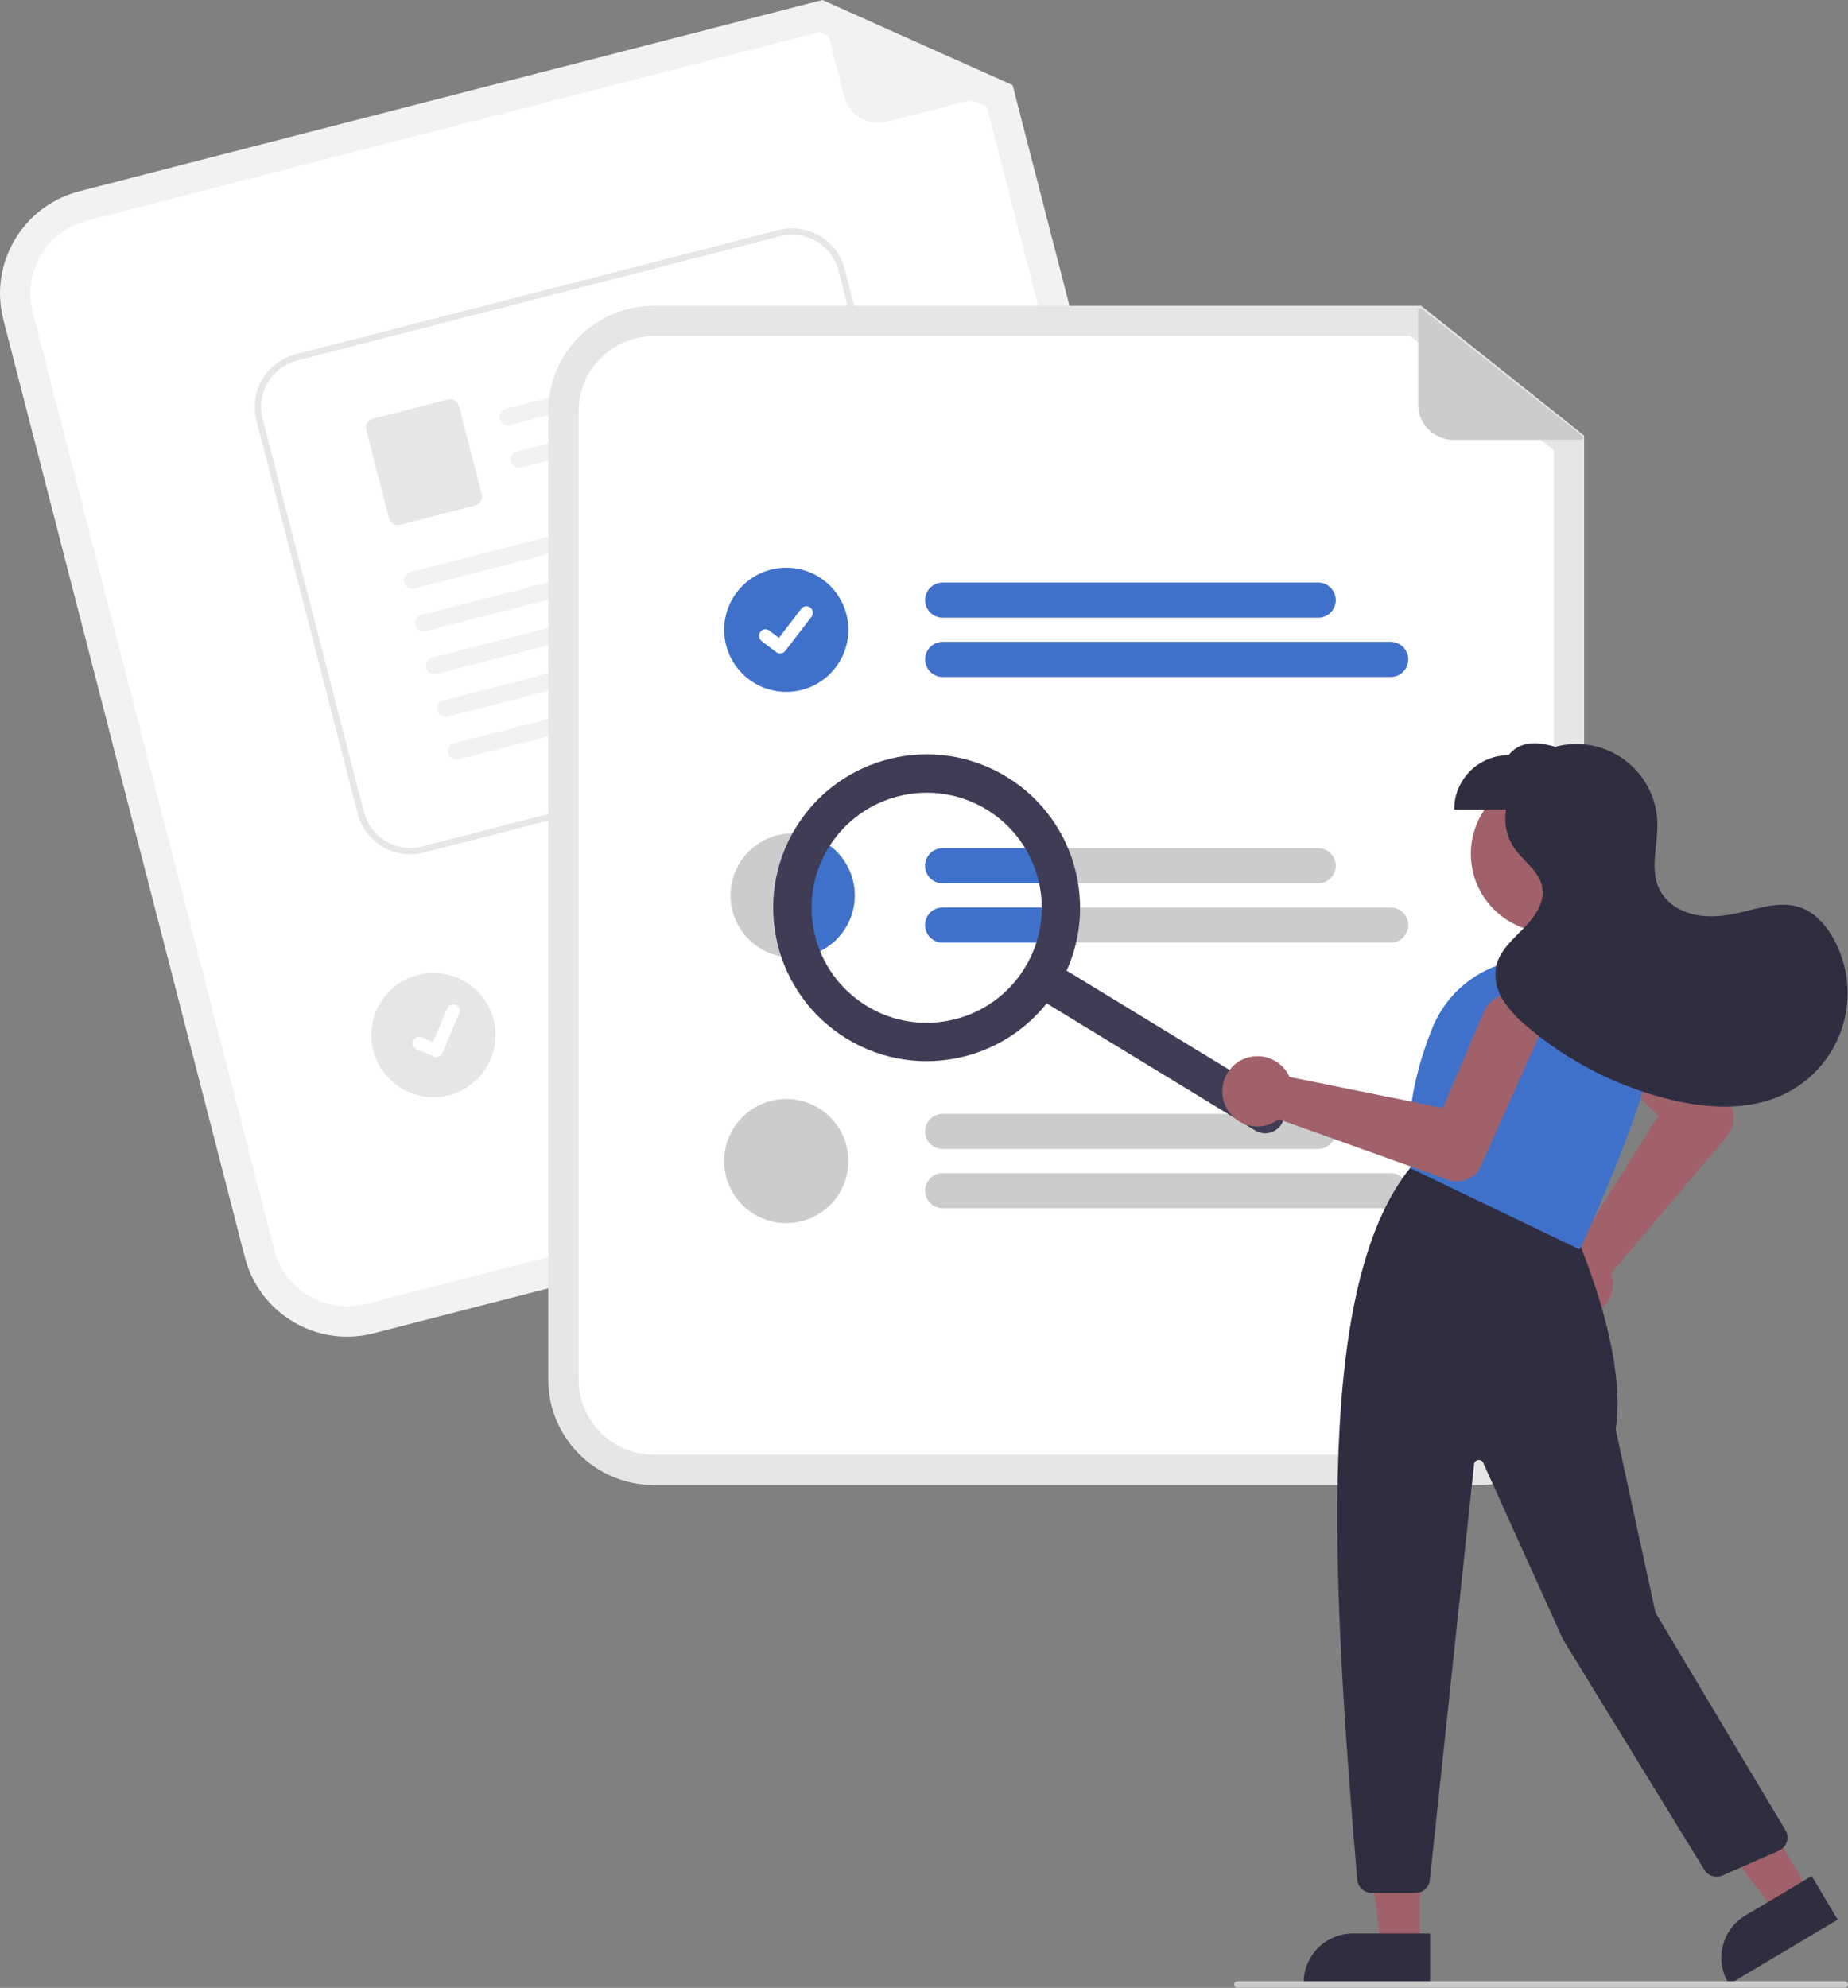 <?xml version="1.0" encoding="UTF-8"?>
<svg xmlns="http://www.w3.org/2000/svg" xmlns:xlink="http://www.w3.org/1999/xlink" width="437px" height="470px" viewBox="0 0 437 470" version="1.1">
<rect x="0" y="0" width="437" height="470" fill="#808080" stroke="none"/>
<g id="surface1">
<path style=" stroke:none;fill-rule:nonzero;fill:rgb(94.902%,94.902%,94.902%);fill-opacity:1;" d="M 277.203 266.629 L 88.305 315.246 C 74.961 318.664 61.367 310.645 57.918 297.316 L 0.793 75.598 C -2.629 62.262 5.398 48.676 18.73 45.23 L 194.473 0 L 239.453 20.125 L 295.141 236.266 C 298.562 249.598 290.535 263.184 277.203 266.629 Z M 277.203 266.629 "/>
<path style=" stroke:none;fill-rule:nonzero;fill:rgb(100%,100%,100%);fill-opacity:1;" d="M 20.523 52.18 C 11.027 54.637 5.312 64.309 7.746 73.805 L 64.875 295.527 C 67.332 305.016 77.012 310.73 86.512 308.297 L 275.41 259.68 C 284.906 257.223 290.621 247.551 288.188 238.055 L 233.359 25.266 L 193.828 7.578 Z M 20.523 52.18 "/>
<path style=" stroke:none;fill-rule:nonzero;fill:rgb(94.902%,94.902%,94.902%);fill-opacity:1;" d="M 238.973 21.27 L 209.738 28.793 C 205.293 29.938 200.762 27.262 199.617 22.82 L 194.059 1.242 C 194.008 1.047 194.074 0.844 194.227 0.715 C 194.379 0.586 194.59 0.559 194.773 0.637 L 239.055 20.293 C 239.254 20.383 239.379 20.59 239.359 20.809 C 239.344 21.031 239.188 21.215 238.973 21.27 Z M 238.973 21.27 "/>
<path style=" stroke:none;fill-rule:nonzero;fill:rgb(80%,80%,80%);fill-opacity:1;" d="M 223.594 210.613 L 137.59 232.75 C 135.367 233.32 133.102 231.984 132.527 229.762 C 131.957 227.543 133.293 225.277 135.516 224.707 L 221.52 202.57 C 223.742 202 226.008 203.336 226.578 205.559 C 227.152 207.777 225.812 210.043 223.594 210.613 Z M 223.594 210.613 "/>
<path style=" stroke:none;fill-rule:nonzero;fill:rgb(80%,80%,80%);fill-opacity:1;" d="M 243.688 219.914 L 141.086 246.32 C 138.863 246.891 136.598 245.555 136.027 243.336 C 135.453 241.113 136.793 238.852 139.012 238.277 L 241.613 211.871 C 243.836 211.301 246.098 212.641 246.668 214.859 C 247.242 217.078 245.906 219.34 243.688 219.914 Z M 243.688 219.914 "/>
<path style=" stroke:none;fill-rule:nonzero;fill:rgb(90.196%,90.196%,90.196%);fill-opacity:1;" d="M 117.172 244.73 C 117.172 252.836 110.598 259.406 102.488 259.406 C 94.375 259.406 87.801 252.836 87.801 244.73 C 87.801 236.625 94.375 230.055 102.488 230.055 C 110.598 230.055 117.172 236.625 117.172 244.73 Z M 117.172 244.73 "/>
<path style=" stroke:none;fill-rule:nonzero;fill:rgb(100%,100%,100%);fill-opacity:1;" d="M 214.449 172.203 L 100.227 201.59 C 93.352 203.352 86.352 199.219 84.574 192.352 L 60.637 99.418 C 58.879 92.547 63.012 85.551 69.883 83.773 L 184.102 54.391 C 190.977 52.629 197.977 56.762 199.754 63.629 L 223.691 156.562 C 225.453 163.43 221.316 170.43 214.449 172.203 Z M 214.449 172.203 "/>
<path style=" stroke:none;fill-rule:nonzero;fill:rgb(90.196%,90.196%,90.196%);fill-opacity:1;" d="M 214.449 172.203 L 100.227 201.59 C 93.352 203.352 86.352 199.219 84.574 192.352 L 60.637 99.418 C 58.879 92.547 63.012 85.551 69.883 83.773 L 184.102 54.391 C 190.977 52.629 197.977 56.762 199.754 63.629 L 223.691 156.562 C 225.453 163.43 221.316 170.43 214.449 172.203 Z M 70.258 85.238 C 64.199 86.805 60.551 92.98 62.102 99.039 L 86.039 191.977 C 87.605 198.035 93.785 201.68 99.848 200.125 L 214.07 170.742 C 220.133 169.176 223.781 163 222.227 156.938 L 198.289 64.004 C 196.723 57.945 190.543 54.301 184.48 55.852 Z M 70.258 85.238 "/>
<path style=" stroke:none;fill-rule:nonzero;fill:rgb(94.902%,94.902%,94.902%);fill-opacity:1;" d="M 178.309 85.637 L 120.664 100.469 C 119.617 100.762 118.523 100.191 118.16 99.168 C 117.996 98.648 118.055 98.086 118.32 97.605 C 118.582 97.129 119.031 96.781 119.562 96.648 L 178.242 81.551 C 180.613 82.75 179.988 85.207 178.309 85.637 Z M 178.309 85.637 "/>
<path style=" stroke:none;fill-rule:nonzero;fill:rgb(94.902%,94.902%,94.902%);fill-opacity:1;" d="M 180.91 95.742 L 123.266 110.574 C 122.219 110.867 121.125 110.297 120.766 109.277 C 120.598 108.754 120.656 108.191 120.922 107.715 C 121.188 107.234 121.637 106.887 122.164 106.754 L 180.844 91.656 C 183.215 92.855 182.59 95.312 180.91 95.742 Z M 180.91 95.742 "/>
<path style=" stroke:none;fill-rule:nonzero;fill:rgb(90.196%,90.196%,90.196%);fill-opacity:1;" d="M 112.285 119.535 L 94.691 124.059 C 93.496 124.367 92.277 123.648 91.969 122.453 L 86.625 101.703 C 86.316 100.508 87.035 99.289 88.234 98.98 L 105.824 94.453 C 107.023 94.148 108.242 94.867 108.551 96.062 L 113.895 116.812 C 114.199 118.008 113.48 119.227 112.285 119.535 Z M 112.285 119.535 "/>
<path style=" stroke:none;fill-rule:nonzero;fill:rgb(94.902%,94.902%,94.902%);fill-opacity:1;" d="M 186.074 116.477 L 98.094 139.113 C 97.047 139.402 95.957 138.836 95.594 137.812 C 95.43 137.293 95.484 136.727 95.75 136.25 C 96.016 135.773 96.465 135.426 96.992 135.289 L 186.008 112.391 C 188.379 113.59 187.754 116.047 186.074 116.477 Z M 186.074 116.477 "/>
<path style=" stroke:none;fill-rule:nonzero;fill:rgb(94.902%,94.902%,94.902%);fill-opacity:1;" d="M 188.676 126.586 L 100.699 149.223 C 99.652 149.512 98.559 148.945 98.195 147.922 C 98.031 147.402 98.09 146.836 98.355 146.359 C 98.621 145.883 99.07 145.535 99.598 145.398 L 188.609 122.5 C 190.98 123.699 190.355 126.156 188.676 126.586 Z M 188.676 126.586 "/>
<path style=" stroke:none;fill-rule:nonzero;fill:rgb(94.902%,94.902%,94.902%);fill-opacity:1;" d="M 191.277 136.688 L 103.301 159.324 C 102.254 159.613 101.16 159.047 100.797 158.023 C 100.633 157.504 100.691 156.938 100.957 156.461 C 101.223 155.984 101.672 155.637 102.199 155.5 L 191.211 132.602 C 193.582 133.801 192.961 136.258 191.277 136.688 Z M 191.277 136.688 "/>
<path style=" stroke:none;fill-rule:nonzero;fill:rgb(94.902%,94.902%,94.902%);fill-opacity:1;" d="M 193.883 146.797 L 105.902 169.43 C 104.859 169.723 103.766 169.156 103.402 168.133 C 103.238 167.613 103.293 167.047 103.559 166.57 C 103.824 166.094 104.273 165.746 104.805 165.609 L 193.816 142.711 C 196.188 143.91 195.562 146.363 193.883 146.797 Z M 193.883 146.797 "/>
<path style=" stroke:none;fill-rule:nonzero;fill:rgb(94.902%,94.902%,94.902%);fill-opacity:1;" d="M 196.484 156.898 L 108.504 179.535 C 107.461 179.824 106.367 179.258 106.004 178.234 C 105.84 177.715 105.898 177.148 106.16 176.672 C 106.426 176.195 106.875 175.848 107.406 175.711 L 196.418 152.812 C 198.789 154.012 198.164 156.469 196.484 156.898 Z M 196.484 156.898 "/>
<path style=" stroke:none;fill-rule:nonzero;fill:rgb(100%,100%,100%);fill-opacity:1;" d="M 103.57 249.875 C 103.25 249.957 102.914 249.934 102.605 249.809 L 102.59 249.801 L 98.586 248.105 C 98.082 247.891 97.73 247.426 97.664 246.883 C 97.598 246.336 97.824 245.801 98.266 245.469 C 98.703 245.141 99.285 245.07 99.789 245.285 L 102.379 246.387 L 105.777 238.402 C 106.109 237.621 107.008 237.258 107.789 237.59 L 107.77 237.641 L 107.789 237.59 C 108.566 237.922 108.93 238.82 108.602 239.602 L 104.602 248.992 C 104.414 249.43 104.035 249.754 103.57 249.875 Z M 103.57 249.875 "/>
<path style=" stroke:none;fill-rule:nonzero;fill:rgb(90.196%,90.196%,90.196%);fill-opacity:1;" d="M 349.656 351.121 L 154.594 351.121 C 140.82 351.105 129.66 339.953 129.645 326.188 L 129.645 97.23 C 129.66 83.469 140.82 72.312 154.594 72.297 L 336.066 72.297 L 374.605 102.996 L 374.605 326.188 C 374.59 339.953 363.43 351.105 349.656 351.121 Z M 349.656 351.121 "/>
<path style=" stroke:none;fill-rule:nonzero;fill:rgb(100%,100%,100%);fill-opacity:1;" d="M 154.594 79.477 C 144.785 79.484 136.84 87.43 136.828 97.23 L 136.828 326.188 C 136.84 335.988 144.785 343.934 154.594 343.945 L 349.656 343.945 C 359.465 343.934 367.414 335.988 367.426 326.188 L 367.426 106.453 L 333.555 79.477 Z M 154.594 79.477 "/>
<path style=" stroke:none;fill-rule:nonzero;fill:rgb(24.706%,44.314%,79.608%);fill-opacity:1;" d="M 311.719 146.051 L 222.906 146.051 C 220.613 146.051 218.754 144.191 218.754 141.895 C 218.754 139.602 220.613 137.742 222.906 137.742 L 311.719 137.742 C 314.012 137.742 315.871 139.602 315.871 141.895 C 315.871 144.191 314.012 146.051 311.719 146.051 Z M 311.719 146.051 "/>
<path style=" stroke:none;fill-rule:nonzero;fill:rgb(24.706%,44.314%,79.608%);fill-opacity:1;" d="M 328.855 160.062 L 222.906 160.062 C 220.617 160.059 218.758 158.203 218.758 155.91 C 218.758 153.621 220.617 151.762 222.906 151.758 L 328.855 151.758 C 330.34 151.758 331.715 152.547 332.457 153.832 C 333.203 155.117 333.203 156.703 332.457 157.988 C 331.715 159.273 330.34 160.066 328.855 160.062 Z M 328.855 160.062 "/>
<path style=" stroke:none;fill-rule:nonzero;fill:rgb(80%,80%,80%);fill-opacity:1;" d="M 311.719 200.547 L 222.91 200.547 C 220.617 200.547 218.758 202.406 218.758 204.699 C 218.758 206.992 220.617 208.852 222.91 208.852 L 311.719 208.852 C 314.012 208.852 315.871 206.992 315.871 204.699 C 315.871 202.406 314.012 200.547 311.719 200.547 Z M 311.719 200.547 "/>
<path style=" stroke:none;fill-rule:nonzero;fill:rgb(80%,80%,80%);fill-opacity:1;" d="M 328.859 214.566 L 222.91 214.566 C 220.617 214.566 218.758 216.422 218.758 218.715 C 218.758 221.012 220.617 222.867 222.91 222.867 L 328.859 222.867 C 331.152 222.867 333.012 221.012 333.012 218.715 C 333.012 216.422 331.152 214.566 328.859 214.566 Z M 328.859 214.566 "/>
<path style=" stroke:none;fill-rule:nonzero;fill:rgb(80%,80%,80%);fill-opacity:1;" d="M 311.719 271.66 L 222.906 271.66 C 220.613 271.66 218.754 269.801 218.754 267.508 C 218.754 265.215 220.613 263.355 222.906 263.355 L 311.719 263.355 C 314.012 263.355 315.871 265.215 315.871 267.508 C 315.871 269.801 314.012 271.66 311.719 271.66 Z M 311.719 271.66 "/>
<path style=" stroke:none;fill-rule:nonzero;fill:rgb(80%,80%,80%);fill-opacity:1;" d="M 328.855 285.676 L 222.906 285.676 C 220.617 285.672 218.758 283.812 218.758 281.523 C 218.758 279.23 220.617 277.375 222.906 277.371 L 328.855 277.371 C 330.34 277.367 331.715 278.16 332.457 279.445 C 333.203 280.73 333.203 282.316 332.457 283.602 C 331.715 284.887 330.34 285.676 328.855 285.676 Z M 328.855 285.676 "/>
<path style=" stroke:none;fill-rule:nonzero;fill:rgb(24.706%,44.314%,79.608%);fill-opacity:1;" d="M 200.609 148.902 C 200.609 157.008 194.035 163.582 185.926 163.582 C 177.816 163.582 171.242 157.008 171.242 148.902 C 171.242 140.797 177.816 134.227 185.926 134.227 C 194.035 134.227 200.609 140.797 200.609 148.902 Z M 200.609 148.902 "/>
<path style=" stroke:none;fill-rule:nonzero;fill:rgb(100%,100%,100%);fill-opacity:1;" d="M 184.469 154.504 C 184.141 154.504 183.82 154.395 183.555 154.199 L 183.539 154.188 L 180.086 151.547 C 179.652 151.215 179.426 150.676 179.496 150.129 C 179.566 149.586 179.922 149.121 180.43 148.914 C 180.938 148.703 181.52 148.781 181.953 149.113 L 184.188 150.828 L 189.469 143.941 C 189.984 143.27 190.949 143.141 191.621 143.656 L 191.586 143.703 L 191.621 143.656 C 192.293 144.172 192.418 145.133 191.906 145.805 L 185.691 153.902 C 185.402 154.281 184.949 154.504 184.473 154.5 Z M 184.469 154.504 "/>
<path style=" stroke:none;fill-rule:nonzero;fill:rgb(80%,80%,80%);fill-opacity:1;" d="M 202.121 211.707 C 202.125 219.816 195.551 226.391 187.438 226.391 C 187.312 226.391 187.184 226.387 187.059 226.375 C 179 226.168 172.617 219.508 172.754 211.453 C 172.891 203.395 179.504 196.957 187.562 197.027 C 195.625 197.098 202.121 203.652 202.121 211.707 Z M 202.121 211.707 "/>
<path style=" stroke:none;fill-rule:nonzero;fill:rgb(80%,80%,80%);fill-opacity:1;" d="M 200.609 274.516 C 200.609 282.621 194.035 289.191 185.926 289.191 C 177.816 289.191 171.242 282.621 171.242 274.516 C 171.242 266.41 177.816 259.84 185.926 259.84 C 194.035 259.84 200.609 266.41 200.609 274.516 Z M 200.609 274.516 "/>
<path style=" stroke:none;fill-rule:nonzero;fill:rgb(80%,80%,80%);fill-opacity:1;" d="M 373.855 103.984 L 343.668 103.984 C 339.078 103.984 335.359 100.266 335.359 95.68 L 335.359 73.395 C 335.359 73.195 335.473 73.016 335.652 72.93 C 335.832 72.84 336.043 72.867 336.199 72.988 L 374.18 103.059 C 374.352 103.195 374.418 103.43 374.348 103.637 C 374.273 103.844 374.078 103.984 373.855 103.984 Z M 373.855 103.984 "/>
<path style=" stroke:none;fill-rule:nonzero;fill:rgb(24.706%,44.314%,79.608%);fill-opacity:1;" d="M 202.121 211.707 C 202.125 219.816 195.551 226.391 187.438 226.391 C 187.312 226.391 187.184 226.387 187.059 226.375 C 183.211 216.777 184.273 205.91 189.91 197.238 C 196.961 198.445 202.117 204.559 202.121 211.707 Z M 202.121 211.707 "/>
<path style=" stroke:none;fill-rule:nonzero;fill:rgb(24.706%,44.314%,79.608%);fill-opacity:1;" d="M 218.754 204.703 C 218.758 202.41 220.617 200.551 222.91 200.547 L 245.043 200.547 C 246.332 203.176 247.254 205.969 247.77 208.852 L 222.91 208.852 C 220.617 208.852 218.758 206.996 218.754 204.703 Z M 218.754 204.703 "/>
<path style=" stroke:none;fill-rule:nonzero;fill:rgb(24.706%,44.314%,79.608%);fill-opacity:1;" d="M 248.285 214.566 C 248.285 217.371 247.914 220.16 247.18 222.867 L 222.91 222.867 C 220.617 222.867 218.758 221.012 218.758 218.715 C 218.758 216.422 220.617 214.566 222.91 214.566 Z M 248.285 214.566 "/>
<path style=" stroke:none;fill-rule:nonzero;fill:rgb(24.706%,23.922%,33.725%);fill-opacity:1;" d="M 303.039 265.777 C 301.734 267.918 298.945 268.594 296.805 267.289 L 243.879 235.023 C 241.738 233.719 241.062 230.93 242.367 228.793 C 243.672 226.652 246.461 225.977 248.602 227.281 L 301.527 259.547 C 303.668 260.852 304.344 263.641 303.039 265.777 Z M 303.039 265.777 "/>
<path style=" stroke:none;fill-rule:nonzero;fill:rgb(24.706%,23.922%,33.725%);fill-opacity:1;" d="M 250.113 233.512 C 239.676 250.613 217.344 256.023 200.23 245.59 C 183.121 235.16 177.711 212.84 188.148 195.738 C 198.586 178.637 220.918 173.23 238.027 183.66 C 255.117 194.105 260.523 216.41 250.113 233.512 Z M 195.895 200.461 C 188.066 213.285 192.125 230.027 204.957 237.852 C 217.789 245.672 234.539 241.617 242.367 228.793 C 250.195 215.965 246.137 199.227 233.305 191.402 C 220.469 183.598 203.73 187.648 195.895 200.461 Z M 195.895 200.461 "/>
<path style=" stroke:none;fill-rule:nonzero;fill:rgb(62.745%,38.039%,41.569%);fill-opacity:1;" d="M 384.957 201.883 C 384.957 212.133 376.641 220.441 366.387 220.441 C 356.133 220.441 347.816 212.133 347.816 201.883 C 347.816 191.633 356.133 183.324 366.387 183.324 C 376.641 183.324 384.957 191.633 384.957 201.883 Z M 384.957 201.883 "/>
<path style=" stroke:none;fill-rule:nonzero;fill:rgb(62.745%,38.039%,41.569%);fill-opacity:1;" d="M 365.188 305.926 C 364.461 303.672 364.734 301.215 365.938 299.172 C 367.137 297.129 369.156 295.695 371.48 295.234 C 371.844 295.16 372.211 295.117 372.582 295.098 L 392.141 263.723 L 374.273 246.746 C 372.418 244.98 371.648 242.355 372.266 239.867 C 372.883 237.379 374.785 235.414 377.254 234.719 C 379.719 234.023 382.371 234.703 384.195 236.504 L 408.863 260.816 L 408.914 260.875 C 410.48 263.258 410.297 266.387 408.465 268.57 L 381.059 300.969 C 381.141 301.227 381.207 301.492 381.262 301.758 C 381.727 304.082 381.176 306.492 379.75 308.383 C 378.324 310.277 376.156 311.473 373.797 311.668 C 373.559 311.688 373.324 311.699 373.09 311.699 C 369.484 311.684 366.297 309.355 365.188 305.926 Z M 365.188 305.926 "/>
<path style=" stroke:none;fill-rule:nonzero;fill:rgb(62.745%,38.039%,41.569%);fill-opacity:1;" d="M 335.805 460.176 L 326.535 460.176 L 322.125 424.445 L 335.805 424.445 Z M 335.805 460.176 "/>
<path style=" stroke:none;fill-rule:nonzero;fill:rgb(18.431%,18.039%,25.49%);fill-opacity:1;" d="M 338.168 469.156 L 308.277 469.156 L 308.277 468.777 C 308.277 462.355 313.488 457.152 319.914 457.152 L 338.168 457.152 Z M 338.168 469.156 "/>
<path style=" stroke:none;fill-rule:nonzero;fill:rgb(62.745%,38.039%,41.569%);fill-opacity:1;" d="M 427.934 447.367 L 419.969 452.109 L 397.887 423.66 L 409.641 416.668 Z M 427.934 447.367 "/>
<path style=" stroke:none;fill-rule:nonzero;fill:rgb(18.431%,18.039%,25.49%);fill-opacity:1;" d="M 434.559 453.875 L 408.879 469.156 L 408.688 468.832 C 405.398 463.316 407.211 456.18 412.73 452.895 L 428.414 443.562 Z M 434.559 453.875 "/>
<path style=" stroke:none;fill-rule:nonzero;fill:rgb(18.431%,18.039%,25.49%);fill-opacity:1;" d="M 320.953 444.441 C 314.746 371.367 311.051 303.484 333.75 275.789 L 333.926 275.574 L 372.125 290.848 L 372.188 290.984 C 372.316 291.266 385.023 319.195 382.059 337.98 L 391.48 381.297 L 422.203 432.711 C 422.703 433.551 422.82 434.562 422.523 435.488 C 422.227 436.418 421.547 437.176 420.652 437.57 L 407.301 443.441 C 405.746 444.117 403.926 443.551 403.031 442.105 L 369.609 387.641 L 350.734 345.863 C 350.523 345.398 350.027 345.133 349.52 345.211 C 349.016 345.293 348.629 345.703 348.574 346.211 L 338.109 444.516 C 337.926 446.246 336.465 447.559 334.727 447.559 L 324.348 447.559 C 322.582 447.547 321.113 446.199 320.953 444.441 Z M 320.953 444.441 "/>
<path style=" stroke:none;fill-rule:nonzero;fill:rgb(24.706%,44.314%,79.608%);fill-opacity:1;" d="M 333.879 276.371 L 333.699 276.281 L 333.668 276.082 C 332.242 266.102 333.93 255.012 338.688 243.117 C 343.535 231.09 356.465 224.422 369.082 227.445 C 376.195 229.195 382.242 233.844 385.762 240.262 C 389.238 246.613 389.887 254.133 387.559 260.984 C 381.559 278.516 373.777 294.918 373.699 295.082 L 373.535 295.426 Z M 333.879 276.371 "/>
<path style=" stroke:none;fill-rule:nonzero;fill:rgb(62.745%,38.039%,41.569%);fill-opacity:1;" d="M 292.199 251.508 C 294.062 250.039 296.461 249.434 298.793 249.844 C 301.129 250.254 303.176 251.641 304.426 253.652 C 304.621 253.969 304.793 254.297 304.941 254.637 L 341.195 261.961 L 350.848 239.289 C 351.852 236.934 354.047 235.297 356.59 235 C 359.137 234.707 361.645 235.801 363.16 237.867 C 364.676 239.934 364.969 242.652 363.922 244.992 L 349.773 276.598 L 349.734 276.668 C 348.051 278.969 345.055 279.891 342.367 278.941 L 302.406 264.629 C 302.191 264.797 301.969 264.953 301.738 265.098 C 299.723 266.344 297.27 266.672 294.996 266 C 292.723 265.328 290.848 263.719 289.832 261.578 C 289.73 261.363 289.641 261.148 289.559 260.93 C 288.309 257.547 289.375 253.746 292.199 251.508 Z M 292.199 251.508 "/>
<path style=" stroke:none;fill-rule:nonzero;fill:rgb(18.431%,18.039%,25.49%);fill-opacity:1;" d="M 433.469 221.758 C 431.684 218.59 429.074 215.688 425.629 214.52 C 421.18 213.008 416.363 214.617 411.789 215.691 C 408.266 216.52 404.582 217.027 401.031 216.328 C 397.477 215.629 394.051 213.562 392.434 210.324 C 390.059 205.562 392.062 199.883 391.918 194.559 C 391.766 188.691 388.93 183.215 384.219 179.707 C 379.512 176.195 373.453 175.039 367.781 176.57 C 363.398 175.305 359.434 175.188 356.727 178.555 C 349.625 178.555 343.871 184.305 343.871 191.398 L 356.16 191.398 C 355.578 194.531 356.246 197.766 358.016 200.414 C 360.188 203.602 363.961 205.906 364.688 209.688 C 365.391 213.355 362.895 216.836 360.277 219.504 C 357.664 222.168 354.625 224.809 353.809 228.453 C 353.309 231.219 353.879 234.074 355.398 236.438 C 356.922 238.773 358.805 240.848 360.984 242.586 C 370.801 250.992 382.469 256.957 395.035 259.996 C 403.883 262.125 413.562 262.676 421.777 258.758 C 428.422 255.59 433.449 249.812 435.668 242.797 C 437.883 235.781 437.086 228.164 433.469 221.758 Z M 433.469 221.758 "/>
<path style=" stroke:none;fill-rule:nonzero;fill:rgb(80%,80%,80%);fill-opacity:1;" d="M 436.246 469.945 L 292.594 469.945 C 292.176 469.945 291.84 469.605 291.84 469.188 C 291.84 468.77 292.176 468.434 292.594 468.434 L 436.246 468.434 C 436.664 468.434 437 468.77 437 469.188 C 437 469.605 436.664 469.945 436.246 469.945 Z M 436.246 469.945 "/>
</g>
</svg>
